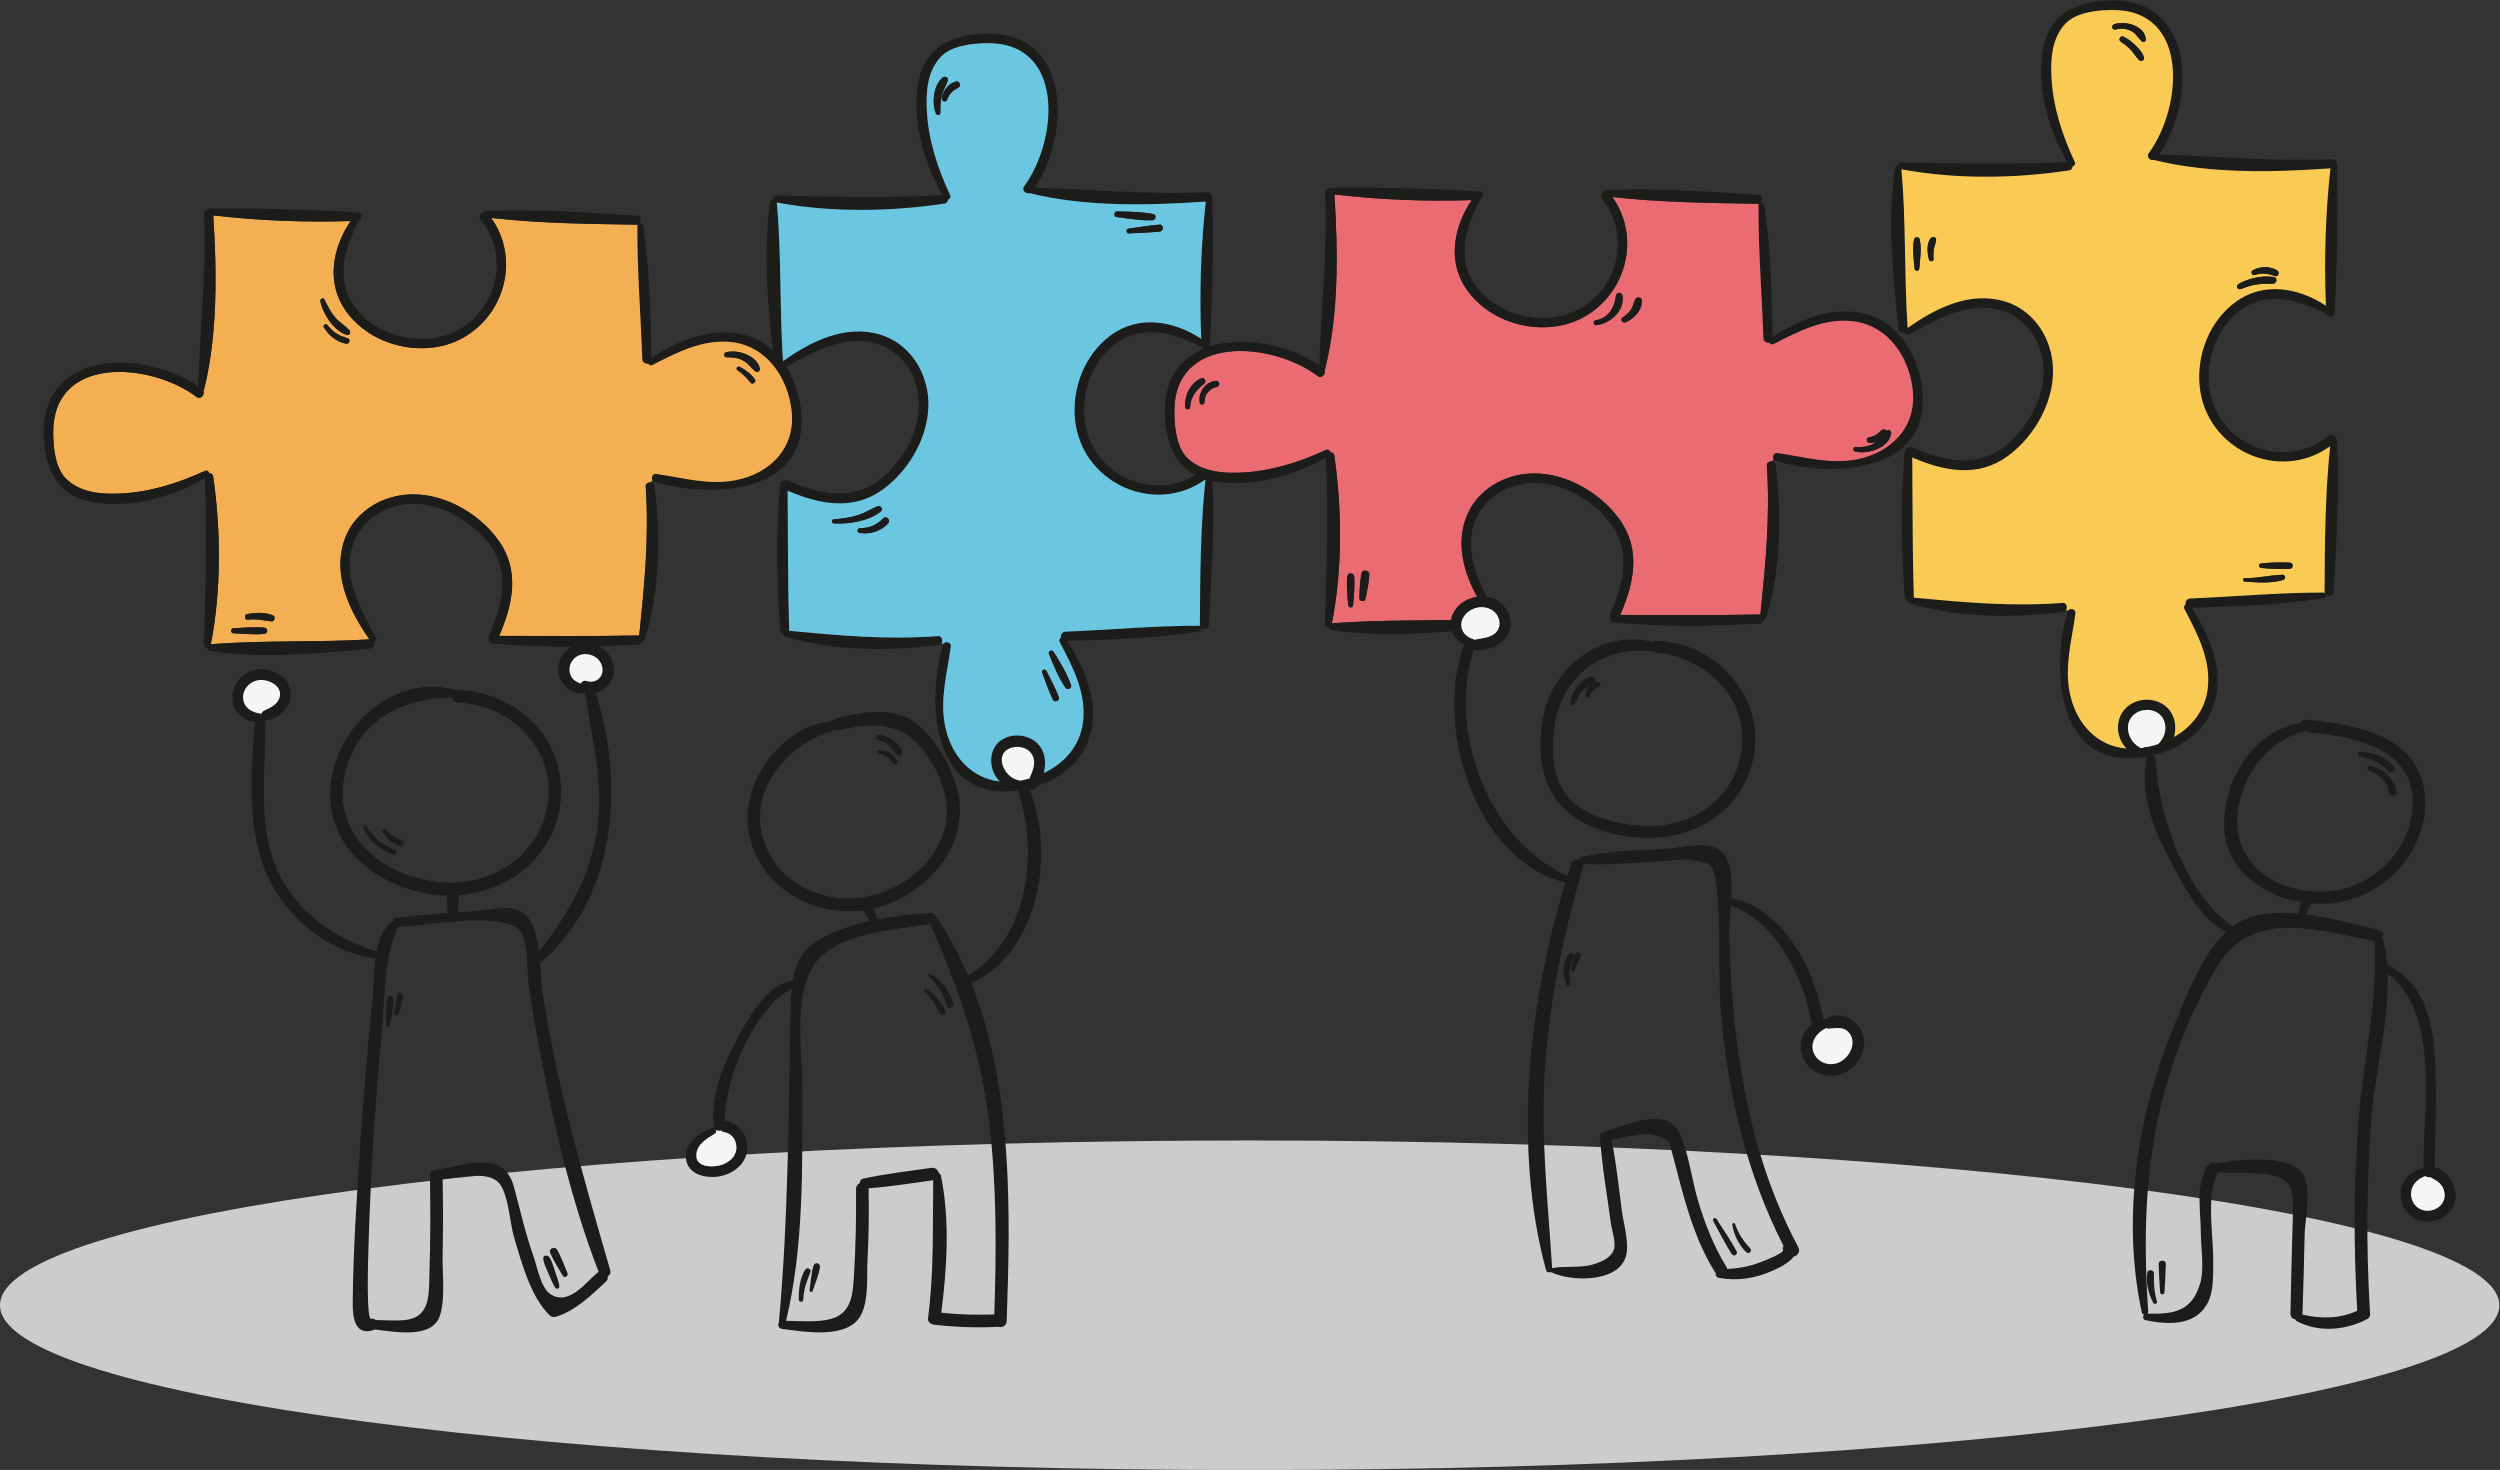<svg version="1.1" viewBox="0 0 606.67 356.71" xml:space="preserve" xmlns="http://www.w3.org/2000/svg"><rect x="0" y="0" width="606.67" height="356.71" fill="#333333" stroke="none"/><defs><clipPath id="clipPath22"><path d="m0 500h500v-500h-500z"/></clipPath><clipPath id="clipPath48"><path d="m0 500h500v-500h-500z"/></clipPath></defs><g transform="matrix(1.333 0 0 -1.333 -26 435.38)"><g fill="#ccc"><g clip-path="url(#clipPath22)" fill="#ccc"><g transform="translate(474.5,89)" fill="#ccc"><path d="m0 0c0-16.568-101.86-30-227.5-30s-227.5 13.432-227.5 30 101.86 30 227.5 30 227.5-13.432 227.5-30" fill="#ccc"/></g></g></g><g clip-path="url(#clipPath48)"><g transform="translate(412.4 191.16)"><path d="m0 0c1.018 1.044 1.584 2.409 1.172 3.917-0.477 1.739-2.216 2.564-3.917 2.242-1.714-0.309-2.886-1.675-2.771-3.44 0.039-0.786 0.349-1.585 0.826-2.216 0.179-0.232 0.94-1.031 1.533-1.237h0.012c0.194 0.025 0.374 0.064 0.568 0.089 0.141 0.168 0.348 0.168 0.528 0.091 0.695 0.142 1.378 0.323 2.049 0.554m36.465-68.601c0.824 10.837 3.568 21.829 2.898 32.704-9.65 1.97-21.943 5.862-28.179-3.944-3.891-6.107-6.803-13.04-8.994-19.907-4.561-14.277-5.025-28.734-4.007-43.552 0.012-0.168-0.038-0.284-0.129-0.387 4.742-0.116 8.195 0.348 9.651 5.76 0.695 2.615 0.052 6.275 0.052 9.007 0 3.647-0.915 8.105 0.889 11.403-0.104 0.335 0.012 0.747 0.438 0.837 0.038 0.014 0.09 0.027 0.128 0.039 0.052 0.052 0.078 0.103 0.116 0.155 0.361 0.451 0.876 0.399 1.263 0.129 4.574 0.85 13.465 1.701 15.798-2.037 1.623-2.615 0.347-7.884 0.27-10.771-0.116-4.845-0.22-9.689-0.387-14.534 0-0.065-0.026-0.104-0.039-0.168 3.441-0.773 6.752-0.773 9.999 0.696-0.669 11.519-0.657 23.051 0.233 34.57m9.831 57.121c0.58 11.016-10.927 12.859-19.366 13.683-0.181 0.014-0.335 0.065-0.464 0.142-6.392-1.907-10.631-7.151-11.867-13.903-1.83-10.011 7.099-15.977 16.273-15.255 7.977 0.618 14.985 7.189 15.424 15.333m3.299-73.433c1.494 0.245 2.706 1.469 2.551 3.054-0.181 1.688-1.328 2.345-2.642 3.028-0.309-0.065-0.644 0-0.876 0.193-1.521-0.515-2.744-1.791-2.59-3.53 0.154-1.855 1.752-3.055 3.557-2.745m0.721 7.821c2.306-0.283 3.93-3.17 3.814-5.321-0.129-2.552-2.345-4.356-4.806-4.523-2.783-0.18-5.102 1.985-5.219 4.768-0.116 2.538 1.779 4.6 4.175 4.922-0.039 10.888 3.106 28.128-6.494 35.46 0.296-8.453-2.267-17.627-2.912-25.565-0.992-12.112-1.031-24.237-0.31-36.361 0.04-0.606-0.322-0.941-0.759-1.057-0.039-0.026-0.065-0.064-0.117-0.09-3.891-1.881-8.452-2.255-12.382-0.245-0.18 0.09-0.284 0.219-0.335 0.374-0.477 0.064-0.902 0.399-0.902 1.031 0.103 6.223 0.296 12.46 0.464 18.683 0.142 5.18-0.928 6.391-6.327 6.855-2.448 0.219-4.909 0.168-7.37 0.168-2.203-4.033-0.734-11.804-0.824-16.314-0.039-2.511 0.154-5.346-1.121-7.628-2.269-4.058-7.229-3.761-11.198-2.95-0.503 0.09-0.541 0.696-0.27 1.018-0.194 0.039-0.361 0.168-0.413 0.399-3.749 17.46-0.76 36.465 6.121 52.778 2.049 4.858 4.806 12.37 9.29 16.532-4.768 2.113-7.719 8.362-10.038 12.589-3.183 5.81-5.759 12.356-4.535 19.044 0.012 0.103 0.051 0.168 0.089 0.245-0.489-0.091-0.978-0.168-1.481-0.22-15.037-1.521-15.99 16.274-12.949 26.608 0.025 0.078 0.064 0.155 0.102 0.219 0.387 0.516 1.418 0.233 1.328-0.502-0.644-4.832-2.049-9.599-1.043-14.509 1.133-5.541 4.909-9.703 10.333-10.128-0.477 0.49-0.85 1.057-1.121 1.688-1.083 2.539-0.142 5.464 2.397 6.662 2.486 1.173 5.695 0.412 7.009-2.088 0.657-1.25 0.748-2.796 0.348-4.175 3.183 1.818 5.605 4.755 6.133 8.66 0.709 5.283-1.855 10.153-4.226 14.663-0.193 0.361-0.038 0.644 0.219 0.786-0.103 0.476 0.18 1.095 0.825 1.121 8.066 0.335 16.183 1.082 24.25 1.082 0.116 0 0.206-0.038 0.27-0.09l0.193-0.297c0.065-0.27-0.051-0.592-0.374-0.643-7.898-1.276-16.08-1.495-24.056-1.727 3.544-5.476 6.34-12.254 3.634-18.71-1.585-3.788-5.128-6.365-9.02-7.679-0.025-0.013-0.038-0.039-0.064-0.051-0.129-0.065-0.245-0.077-0.373-0.077-0.414-0.129-0.813-0.258-1.225-0.362 0.258-0.141 0.451-0.373 0.464-0.695 0.503-9.897 5.219-24.354 14.032-30.474 0.722 0.554 1.494 1.005 2.307 1.353 2.731 1.16 6.132 1.314 9.676 0.979 0.065 0.722 0.245 1.444 0.529 2.101-7.126 1.185-13.814 5.914-14.033 13.658-0.232 8.633 5.334 17.563 13.916 18.992 0.142 0.362 0.464 0.632 0.993 0.58 10.011-0.85 22.226-3.427 21.646-15.925-0.412-9.007-7.936-16.455-16.737-17.473-1.302-0.154-2.642-0.154-3.994-0.051-0.233-0.451-0.464-0.89-0.658-1.353-0.09-0.232-0.155-0.452-0.219-0.683 4.767-0.606 9.626-1.972 13.259-2.874 0.734-0.18 0.877-0.863 0.644-1.391 0.439-1.598 0.683-3.234 0.825-4.91 0.065-0.013 0.142-0.025 0.206-0.064 5.257-2.68 7.409-7.641 8.118-13.297 0.966-7.654 0.425-15.784 0.296-23.516" fill="#1c1c1b"/></g><g transform="translate(464.55 109.3)"><path d="m0 0c0.155-1.585-1.057-2.809-2.551-3.054-1.804-0.309-3.402 0.89-3.556 2.745-0.155 1.74 1.069 3.015 2.589 3.531 0.233-0.194 0.568-0.258 0.876-0.194 1.315-0.682 2.461-1.34 2.642-3.028" fill="#f5f5f5"/></g><g transform="translate(455.78 182.55)"><path d="m0 0c0.181-0.812-1.083-1.159-1.263-0.335-0.412 1.92-1.791 3.492-3.698 4.046-0.593 0.181-0.348 1.057 0.258 0.928 2.345-0.477 4.2-2.293 4.703-4.639" fill="#1c1c1b"/></g><g transform="translate(455.25 187.15)"><path d="m0 0c0.593-0.619-0.335-1.56-0.928-0.941-1.379 1.418-3.118 2.383-5.102 2.628-0.568 0.065-0.606 0.928 0 0.916 2.319-0.052 4.432-0.928 6.03-2.603" fill="#1c1c1b"/></g><g transform="translate(444.95 246.41)"><path d="m0 0c0.45-9.071-0.116-18.465-0.632-27.536-0.052-0.799-0.953-0.928-1.391-0.516l-0.194 0.297c-0.025 0.09-0.052 0.193-0.052 0.31 0.052 8.71 0.091 17.716 1.019 26.414-9.329-6.713-22.665-0.593-23.761 10.978-0.541 5.734 1.791 11.764 6.469 15.23 5.128 3.814 11.506 2.68 16.519-0.618-0.348 8.233-0.078 16.815 0.824 24.997-10.36-0.722-21.698-1.005-31.839 1.456-0.077 0.026-0.129 0.051-0.181 0.09-0.695-0.27-1.597 0.49-1.043 1.237 6.159 8.363 7.551 26.325-6.907 26.041-2.602-0.039-6.391-0.438-8.31-2.526-2.397-2.577-2.655-6.197-2.513-9.521 0.245-5.464 1.946-10.683 4.252-15.604 0.18-0.4-0.065-0.735-0.387-0.812-0.025-0.335-0.206-0.67-0.592-0.722-9.805-1.507-20.797-1.662-30.577 0.193 0.863-9.548 0.477-19.302 1.134-28.888 5.064 3.608 11.339 6.739 17.691 4.832 4.961-1.495 8.157-6.069 8.698-11.133 0.683-6.417-3.002-13.22-8.105-16.982-5.463-4.033-11.648-2.797-17.446-0.297 0.077-8.504 0.025-16.982 0.283-25.486 0-0.014-0.013-0.027-0.013-0.027 9.239-0.876 17.808-1.662 27.123-0.953 0.709 0.052 0.941-0.85 0.593-1.327-0.102-0.154-0.258-0.258-0.464-0.283-9.045-1.186-19.044-1.148-27.844 1.507-0.194 0.064-0.296 0.206-0.335 0.374-0.348 0.077-0.683 0.347-0.709 0.798-0.619 8.775-0.786 17.821-0.013 26.595 0.013 0.104 0.039 0.194 0.077 0.271 0.143 0.27 0.438 0.374 0.722 0.335 0.18 0.103 0.412 0.142 0.683 0.026 5.85-2.59 12.061-3.892 17.318 0.683 3.736 3.247 6.584 8.401 6.481 13.439-0.103 5.592-3.853 10.553-9.548 11.236-5.425 0.657-10.334-2.358-14.934-4.781-0.323-0.167-0.658 0.052-0.773 0.322-0.27-0.09-0.606-0.051-0.838 0.103-0.154 0.103-0.257 0.258-0.283 0.477-1.044 9.432-2.075 19.869-0.683 29.275 0.039 0.258 0.257 0.438 0.49 0.516 0.038 0.309 0.283 0.644 0.643 0.631 10.18-0.232 20.05-0.463 30.243 0.064-3.596 6.185-5.941 14.496-4.202 21.583 1.444 5.824 6.714 7.744 12.242 7.822 15.32 0.206 15.333-18.272 8.697-28.077 10.527-0.232 20.848-1.302 31.427-0.786 0.413 0.026 0.644-0.206 0.721-0.49 0.129-0.103 0.22-0.245 0.22-0.451 0.192-8.955 0.025-18.129-0.438-27.071-0.052-0.89-1.173-0.89-1.469-0.22-5.579 2.912-11.945 4.536-17.009-0.425-3.53-3.453-5.051-8.736-4.239-13.568 1.662-9.973 13.684-14.625 21.544-8.195 0.528 0.451 1.185 0.103 1.379-0.387 0.128-0.102 0.218-0.244 0.232-0.45" fill="#1c1c1b"/></g><g transform="translate(368.9 277.75)"><path d="m0 0c0.155 1.662 0.451 3.672 0.077 5.296-0.115 0.502-0.901 0.515-1.017 0-0.374-1.624-0.065-3.634 0.077-5.296 0.051-0.554 0.825-0.554 0.863 0m3.067 5.18c0.078 0.618-0.748 0.67-1.031 0.283-0.747-1.005-0.58-2.718-0.27-3.853 0.116-0.45 0.901-0.386 0.85 0.117-0.064 0.618-0.064 1.236 0.051 1.842 0.104 0.554 0.336 1.056 0.4 1.611m36.994 32.715c0.385-0.322 0.927-0.013 0.824 0.49-0.155 0.824-0.889 1.585-1.469 2.164-0.645 0.645-1.366 1.212-2.178 1.624-0.618 0.322-1.108-0.528-0.541-0.915 0.683-0.451 1.327-0.941 1.881-1.533 0.528-0.567 0.902-1.328 1.483-1.83m0.424 3.453c0.271-0.257 0.786-0.077 0.76 0.322-0.128 2.513-3.839 3.518-5.785 2.771-0.58-0.219-0.36-1.121 0.258-0.954 0.967 0.271 1.984 0.194 2.886-0.27 0.864-0.464 1.211-1.212 1.881-1.869m23.941-44.119c0.657 0.014 0.863 1.07 0.155 1.199-2.127 0.361-4.626-0.206-6.494-1.276-0.478-0.27-0.168-1.108 0.386-0.915 0.927 0.323 1.817 0.658 2.783 0.825 1.057 0.181 2.1 0.129 3.17 0.167m0.283 1.379c0.619-0.257 0.979 0.722 0.438 1.044-1.314 0.799-3.118 0.747-4.445 0.013-0.451-0.258-0.154-1.018 0.361-0.863 1.314 0.425 2.371 0.309 3.646-0.194m1.56-55.303c0.489 0.154 0.424 0.953-0.129 0.941-2.307-0.09-4.536-0.644-6.869-0.619-0.412 0.013-0.412-0.605 0-0.631 2.205-0.167 4.859-0.373 6.998 0.309m1.159 2.01c0.735 0.039 0.735 1.108 0 1.135-1.675 0.077-3.479 0.025-5.154-0.143-0.541-0.051-0.541-0.785 0-0.837 1.675-0.18 3.479-0.232 5.154-0.155m7.422 72.904c-0.902-8.181-1.172-16.763-0.825-24.997-5.012 3.299-11.39 4.433-16.518 0.619-4.678-3.466-7.01-9.497-6.469-15.231 1.096-11.57 14.432-17.691 23.761-10.978-0.928-8.697-0.967-17.704-1.019-26.414 0-0.116 0.027-0.219 0.052-0.309-0.064 0.051-0.154 0.09-0.27 0.09-8.067 0-16.184-0.748-24.25-1.082-0.645-0.026-0.928-0.645-0.825-1.122-0.258-0.141-0.412-0.424-0.219-0.786 2.371-4.509 4.935-9.38 4.226-14.663-0.528-3.904-2.95-6.842-6.133-8.659 0.4 1.379 0.309 2.925-0.348 4.175-1.314 2.5-4.523 3.261-7.009 2.088-2.539-1.199-3.48-4.123-2.397-6.662 0.271-0.631 0.644-1.199 1.121-1.688-5.424 0.425-9.2 4.587-10.333 10.128-1.006 4.909 0.399 9.677 1.042 14.509 0.091 0.734-0.94 1.017-1.327 0.502l-0.399 0.052c0.348 0.476 0.116 1.378-0.593 1.327-9.315-0.709-17.885 0.077-27.123 0.953 0 0 0.013 0.012 0.013 0.026-0.258 8.504-0.206 16.983-0.283 25.486 5.797-2.5 11.983-3.736 17.446 0.297 5.102 3.762 8.788 10.566 8.104 16.983-0.541 5.063-3.736 9.638-8.697 11.133-6.352 1.906-12.627-1.225-17.691-4.832-0.658 9.586-0.271 19.34-1.134 28.888 9.78-1.856 20.771-1.701 30.577-0.193 0.386 0.051 0.566 0.386 0.592 0.721 0.322 0.078 0.567 0.413 0.387 0.812-2.306 4.922-4.007 10.141-4.252 15.604-0.142 3.324 0.116 6.945 2.512 9.522 1.92 2.087 5.708 2.487 8.311 2.525 14.458 0.284 13.066-17.678 6.907-26.041-0.555-0.747 0.348-1.507 1.043-1.236 0.052-0.039 0.104-0.065 0.181-0.091 10.14-2.461 21.479-2.177 31.839-1.456" fill="#f9ca54"/></g><g transform="translate(436.33 224.2)"><path d="m0 0c0.735-0.026 0.735-1.096 0-1.135-1.675-0.077-3.479-0.025-5.153 0.156-0.541 0.051-0.541 0.786 0 0.836 1.674 0.168 3.478 0.22 5.153 0.143" fill="#1c1c1b"/></g><g transform="translate(435.04 221.99)"><path d="m0 0c0.554 0.013 0.618-0.786 0.129-0.94-2.139-0.683-4.793-0.477-6.997-0.31-0.412 0.026-0.412 0.645 0 0.632 2.333-0.026 4.561 0.528 6.868 0.618" fill="#1c1c1b"/></g><g transform="translate(434.05 277.4)"><path d="m0 0c0.541-0.322 0.181-1.301-0.438-1.043-1.276 0.502-2.333 0.618-3.647 0.193-0.515-0.155-0.811 0.605-0.36 0.863 1.327 0.735 3.131 0.786 4.445-0.013" fill="#1c1c1b"/></g><g transform="translate(433.48 276.17)"><path d="m0 0c0.708-0.129 0.502-1.185-0.155-1.198-1.07-0.039-2.114 0.013-3.17-0.168-0.966-0.167-1.856-0.502-2.783-0.824-0.554-0.194-0.864 0.644-0.386 0.915 1.868 1.069 4.367 1.636 6.494 1.275" fill="#1c1c1b"/></g><g transform="translate(412.49 96.504)"><path d="m0 0c-0.013 0.825 1.314 0.825 1.301 0-0.038-1.727-0.142-3.44-0.257-5.154-0.039-0.502-0.748-0.502-0.786 0-0.116 1.714-0.233 3.427-0.258 5.154" fill="#1c1c1b"/></g><g transform="translate(413.58 195.08)"><path d="m0 0c0.412-1.508-0.154-2.873-1.172-3.917-0.671-0.231-1.353-0.412-2.049-0.554-0.18 0.077-0.386 0.077-0.528-0.091-0.193-0.025-0.374-0.064-0.567-0.089h-0.013c-0.593 0.206-1.354 1.005-1.533 1.237-0.477 0.631-0.786 1.43-0.825 2.216-0.116 1.765 1.056 3.131 2.77 3.44 1.701 0.322 3.44-0.503 3.917-2.242" fill="#f5f5f5"/></g><g transform="translate(412.17 89.714)"><path d="m0 0c0.129-0.412-0.477-0.657-0.67-0.284-0.89 1.649-1.379 3.646-1.096 5.515 0.117 0.708 1.238 0.515 1.225-0.168-0.039-1.778 0.013-3.349 0.541-5.063" fill="#1c1c1b"/></g><g transform="translate(410.15 319.42)"><path d="m0 0c0.026-0.399-0.489-0.58-0.76-0.322-0.67 0.657-1.017 1.405-1.881 1.868-0.902 0.464-1.92 0.541-2.886 0.271-0.619-0.168-0.838 0.734-0.258 0.954 1.946 0.747 5.657-0.258 5.785-2.771" fill="#1c1c1b"/></g><g transform="translate(409.79 316.13)"><path d="m0 0c0.104-0.502-0.438-0.812-0.824-0.49-0.58 0.503-0.954 1.263-1.483 1.83-0.553 0.593-1.198 1.082-1.88 1.534-0.568 0.386-0.078 1.236 0.541 0.914 0.811-0.412 1.533-0.979 2.177-1.623 0.58-0.58 1.315-1.34 1.469-2.165" fill="#1c1c1b"/></g><g transform="translate(370.94 283.21)"><path d="m0 0c0.283 0.386 1.108 0.335 1.031-0.284-0.064-0.554-0.297-1.056-0.4-1.611-0.115-0.605-0.115-1.223-0.051-1.842 0.051-0.502-0.734-0.567-0.851-0.116-0.309 1.134-0.476 2.848 0.271 3.853" fill="#1c1c1b"/></g><g transform="translate(368.98 283.04)"><path d="m0 0c0.374-1.624 0.078-3.634-0.077-5.296-0.038-0.554-0.812-0.554-0.863 0-0.142 1.662-0.452 3.672-0.078 5.296 0.117 0.515 0.903 0.502 1.018 0" fill="#1c1c1b"/></g><g transform="translate(240.23 239.67)"><path d="m0 0c0.399-8.852-0.154-18-0.657-26.84-0.051-0.785-0.953-0.928-1.392-0.502l-0.193 0.283c-0.026 0.091-0.051 0.194-0.051 0.31 0.051 8.723 0.09 17.729 1.018 26.414l0.296 0.67c0.309-0.142 0.644-0.244 0.979-0.335" fill="#1c1c1b"/></g><g transform="translate(240.21 290.7)"><path d="m0 0c0.193-8.955 0.026-18.142-0.438-27.084 0-0.116-0.026-0.22-0.064-0.297l-0.013-0.013c-0.258-0.116-0.516-0.231-0.773-0.374-0.258 0.039-0.503 0.207-0.619 0.464-5.579 2.912-11.944 4.536-17.008-0.425-3.531-3.453-5.051-8.736-4.239-13.568 1.61-9.677 12.988-14.341 20.835-8.723 0.425-0.257 0.876-0.49 1.366-0.67l-0.297-0.67c-9.315-6.701-22.665-0.593-23.76 10.991-0.541 5.721 1.791 11.751 6.468 15.217 5.129 3.814 11.507 2.68 16.519-0.618-0.348 8.233-0.077 16.815 0.825 24.997-10.347-0.722-21.698-0.992-31.839 1.469-0.065 0.013-0.129 0.038-0.168 0.077-0.709-0.271-1.61 0.49-1.056 1.237 6.159 8.363 7.551 26.324-6.907 26.054-2.603-0.052-6.391-0.451-8.311-2.539-2.396-2.576-2.654-6.184-2.512-9.509 0.244-5.476 1.945-10.682 4.252-15.617 0.18-0.399-0.065-0.721-0.387-0.811-0.025-0.335-0.206-0.657-0.58-0.722-9.818-1.494-20.809-1.662-30.589 0.194 0.876-9.548 0.477-19.303 1.134-28.889 5.077 3.608 11.352 6.739 17.691 4.832 4.961-1.495 8.157-6.069 8.698-11.133 0.683-6.417-3.002-13.22-8.105-16.982-5.463-4.034-11.635-2.796-17.447-0.297 0.078-8.504 0.026-16.983 0.284-25.487v-0.025c9.226-0.864 17.807-1.663 27.123-0.954 0.696 0.052 0.928-0.851 0.593-1.327-0.103-0.154-0.271-0.258-0.477-0.283-9.045-1.186-19.044-1.147-27.832 1.507-0.206 0.065-0.309 0.207-0.347 0.374-0.349 0.077-0.684 0.347-0.709 0.798-0.619 8.776-0.786 17.833 0 26.595 0.013 0.104 0.038 0.193 0.077 0.272 0.129 0.283 0.425 0.385 0.709 0.335 0.18 0.115 0.412 0.141 0.683 0.025 5.849-2.577 12.073-3.892 17.317 0.683 3.737 3.247 6.585 8.414 6.482 13.439-0.103 5.592-3.853 10.553-9.536 11.236-5.437 0.657-10.346-2.358-14.934-4.78-0.335-0.168-0.656 0.051-0.785 0.334-0.284-0.09-0.619-0.064-0.838 0.104-0.154 0.103-0.257 0.257-0.283 0.463-1.031 9.433-2.075 19.87-0.683 29.275 0.038 0.271 0.257 0.451 0.489 0.516 0.039 0.322 0.284 0.644 0.644 0.631 10.193-0.232 20.05-0.464 30.242 0.065-3.595 6.185-5.94 14.495-4.187 21.582 1.43 5.837 6.7 7.744 12.227 7.822 15.321 0.206 15.334-18.259 8.711-28.064 10.527-0.245 20.835-1.314 31.414-0.799 0.412 0.026 0.644-0.206 0.734-0.49 0.116-0.103 0.206-0.245 0.206-0.438" fill="#1c1c1b"/></g><g transform="translate(150.62 114.49)"><path d="m0 0c1.534 0.425 3.015 1.598 2.951 3.324-0.052 1.366-0.889 2.5-2.255 2.706-0.258 0.038-0.425 0.155-0.541 0.31-0.322-0.104-0.67-0.091-0.928 0.09 0.09-0.245 0.039-0.541-0.232-0.697-1.417-0.863-3.26-1.932-3.35-3.8-0.103-2.268 2.745-2.371 4.355-1.933m25.667 48.731c8.427 1.057 16.867 8.621 15.437 17.769-0.528 3.453-2.5 7.177-4.819 9.845-3.853 4.432-9.304 4.148-14.548 2.847-0.244-0.051-0.464-0.013-0.657 0.051-8.259-2.074-15.707-10.32-13.426-19.211 2.087-8.105 10.076-12.305 18.013-11.301m24.225-75.893c0.386 11.48 0.45 23.013-0.864 34.455-1.52 13.091-5.463 24.662-10.785 36.619-6.623-1.057-17.343-1.61-21.209-7.486-3.814-5.785-2.049-16.003-2.074-22.807-0.026-13.929 0.296-28.308-2.977-41.954 2.616 0 5.683-0.321 8.144 0.349 3.878 1.056 4.02 4.651 4.226 8.052 0.322 5.219 0.413 10.424 0.374 15.643 0 0.528 0.296 0.851 0.657 1.005 0.013 0.387 0.206 0.761 0.657 0.85 4.084 0.876 8.259 1.367 12.396 1.959 0.734 0.103 1.25-0.425 1.391-0.992 0.168-0.064 0.322-0.206 0.361-0.451 1.636-8.156 1.095-16.725 0.051-24.933 3.209-0.334 6.405-0.425 9.652-0.309m6.403 97.554c0.644 1.468 1.353 3.079 0.361 4.547-0.747 1.096-2.319 1.444-3.531 1.096-3.504-0.979-1.494-5.527 1.263-5.966 0.078-0.012 0.129-0.039 0.194-0.064 0.58 0.103 1.147 0.232 1.713 0.387m31.272 27.445c0.065-0.271-0.051-0.593-0.373-0.645-7.899-1.288-16.068-1.507-24.057-1.726 3.544-5.489 6.34-12.267 3.647-18.709-1.598-3.801-5.154-6.392-9.058-7.705-0.129-0.156-0.245-0.323-0.387-0.464-0.309-0.322-0.773-0.284-1.108-0.078 4.922-11.404 1.714-30.035-10.553-35.331 7.628-19.005 7.164-41.98 6.468-61.552-0.025-0.94-0.979-1.275-1.649-1.018-0.052-0.013-0.09-0.039-0.155-0.039-3.826-0.18-7.576-0.039-11.377 0.4-0.554 0.064-1.237 0.489-1.147 1.146 1.121 8.427 0.838 16.699 0.953 25.153-3.917-0.541-7.847-1.161-11.776-1.483 0-0.025 0.012-0.051 0.012-0.077 0.091-4.291 0.026-8.594-0.193-12.885-0.168-3.002 0.245-7.113-1.108-9.922-2.268-4.741-10.566-3.182-14.457-2.693-0.631 0.078-0.838 0.748-0.58 1.147 1.766 19.019 1.727 37.805 2.139 56.875 0.026 1.301 0.065 2.628 0.206 3.917-7.074-3.736-12.254-16.647-12.189-24.198 0.116 0.026 0.258 0.038 0.399 0.013 2.448-0.36 3.892-2.86 3.672-5.205-0.231-2.616-2.602-4.356-5.038-4.781-2.435-0.425-5.798 0.284-6.081 3.221-0.297 2.977 2.319 4.703 4.78 5.579 0.168 0.065 0.309 0.039 0.425-0.025-0.039 0.064-0.077 0.129-0.09 0.219-0.85 5.656 1.714 11.442 4.368 16.351 2.139 3.943 5.167 9.38 9.96 10.385 0.477 2.745 1.572 5.245 4.175 6.945 2.771 1.804 6.236 3.016 9.832 3.827-0.246 0.375-0.452 0.76-0.67 1.16-0.142 0.271-0.284 0.528-0.413 0.786h-0.013c-9.715-1.315-19.495 4.587-21.028 14.663-1.34 8.813 6.288 19.122 15.359 19.753 0.129 0.232 0.348 0.426 0.683 0.515 4.613 1.199 10.45 2.191 14.534-0.901 1.894-1.443 3.673-3.685 5.064-6.159 1.392-2.475 2.397-5.167 2.732-7.486 1.391-9.639-6.675-18.001-15.591-20.063 0.296-0.631 0.528-1.327 0.708-1.933 0.013-0.012 0.013-0.039 0.013-0.064 3.337 0.657 6.713 1.018 9.69 1.173 0.464 0.025 0.773-0.271 0.902-0.645 0.064-0.051 0.129-0.103 0.193-0.18 2.255-3.312 4.149-6.842 5.721-10.514 10.862 6.442 13.04 22.252 9.084 33.501-0.013 0.052 0 0.09-0.013 0.129-0.232-0.026-0.451-0.065-0.67-0.077-6.352-0.645-10.192 2.164-12.28 6.39-2.86 5.786-2.435 14.239-0.682 20.204 0.026 0.078 0.064 0.155 0.103 0.219 0.387 0.516 1.417 0.233 1.327-0.489-0.644-4.845-2.049-9.612-1.044-14.522 1.108-5.412 4.742-9.509 9.973-10.088-2.267 2.164-2.306 6.712 1.224 8.04 2.049 0.773 4.652 0.206 6.031-1.56 1.044-1.365 1.185-3.26 0.721-4.96 3.685 1.752 6.572 4.87 7.152 9.187 0.708 5.283-1.856 10.153-4.227 14.676-0.193 0.348-0.039 0.644 0.219 0.773-0.103 0.476 0.194 1.096 0.825 1.121 8.066 0.335 16.184 1.083 24.25 1.083 0.116 0 0.206-0.039 0.271-0.091z" fill="#1c1c1b"/></g><g transform="translate(179.88 233.53)"><path d="m0 0c0.425 0.348-0.039 1.134-0.541 0.94-1.25-0.49-2.358-1.211-3.646-1.624-1.418-0.45-2.874-0.67-4.355-0.759-0.49-0.027-0.503-0.735 0-0.761 2.782-0.129 6.313 0.399 8.542 2.204m1.314-2.178c0.529 0.606-0.309 1.469-0.901 0.889-1.238-1.211-2.487-1.791-4.24-1.765-0.477 0-0.605-0.773-0.116-0.863 1.843-0.349 4.007 0.296 5.257 1.739m10.85 80.596c0.18 0.581-0.541 0.89-0.954 0.542-1.662-1.405-1.984-4.613-1.211-6.52 0.168-0.412 0.812-0.399 0.812 0.103 0.013 1.069-0.013 2.1 0.257 3.157 0.258 0.953 0.799 1.778 1.096 2.718m1.933-1.275c0.605 0.335 0.193 1.275-0.464 1.108-1.327-0.361-2.333-1.662-2.551-2.989-0.104-0.644 0.785-0.915 0.992-0.271 0.347 1.057 1.082 1.65 2.023 2.152m17.214-111.43c0.296-0.593 1.327-0.167 1.083 0.464-0.632 1.636-1.495 3.234-2.281 4.806-0.206 0.425-0.941 0.129-0.774-0.322 0.619-1.637 1.199-3.363 1.972-4.948m2.255 2.217c0.348-0.503 1.275-0.206 1.043 0.425-0.747 2.1-1.997 4.213-3.195 6.082-0.27 0.424-1.043 0.154-0.837-0.361 0.798-2.049 1.752-4.317 2.989-6.146m15.862 85.067c0.605 0.026 0.811 0.98 0.154 1.121-2.1 0.425-4.445 0.425-6.584 0.49-0.567 0.013-0.722-0.94-0.142-1.018 2.113-0.283 4.445-0.683 6.572-0.593m1.288-2.061c0.799 0.077 0.812 1.327 0 1.262-1.894-0.167-3.801-0.45-5.695-0.734-0.49-0.065-0.374-0.876 0.116-0.863 1.855 0.09 3.737 0.154 5.579 0.335m8.414 5.463c-0.902-8.182-1.172-16.764-0.825-24.997-5.012 3.298-11.39 4.432-16.518 0.618-4.678-3.466-7.01-9.496-6.469-15.217 1.096-11.584 14.445-17.692 23.761-10.991-0.928-8.685-0.967-17.692-1.018-26.415 0-0.116 0.025-0.218 0.051-0.309-0.064 0.052-0.154 0.091-0.271 0.091-8.066 0-16.183-0.748-24.249-1.083-0.632-0.026-0.928-0.645-0.825-1.121-0.258-0.129-0.413-0.425-0.219-0.773 2.371-4.523 4.935-9.393 4.226-14.677-0.58-4.316-3.466-7.434-7.151-9.186 0.464 1.7 0.322 3.595-0.722 4.96-1.378 1.765-3.981 2.333-6.03 1.559-3.53-1.327-3.492-5.876-1.224-8.04-5.231 0.579-8.865 4.677-9.973 10.089-1.005 4.909 0.4 9.677 1.044 14.522 0.09 0.721-0.941 1.005-1.327 0.489l-0.387 0.052c0.335 0.476 0.103 1.379-0.593 1.327-9.316-0.709-17.897 0.09-27.123 0.954v0.025c-0.258 8.504-0.206 16.983-0.284 25.487 5.812-2.499 11.984-3.737 17.447 0.297 5.103 3.762 8.788 10.565 8.105 16.982-0.541 5.064-3.737 9.638-8.698 11.133-6.339 1.907-12.614-1.224-17.691-4.832-0.657 9.586-0.258 19.341-1.134 28.888 9.78-1.855 20.771-1.688 30.59-0.193 0.373 0.065 0.554 0.387 0.579 0.722 0.322 0.09 0.568 0.412 0.387 0.811-2.307 4.935-4.007 10.141-4.252 15.617-0.142 3.325 0.116 6.933 2.513 9.509 1.92 2.088 5.708 2.487 8.31 2.539 14.458 0.27 13.066-17.692 6.907-26.054-0.554-0.747 0.348-1.508 1.057-1.237 0.038-0.039 0.103-0.064 0.167-0.077 10.141-2.461 21.492-2.191 31.839-1.469" fill="#6bc6e1"/></g><g transform="translate(230.59 285.72)"><path d="m0 0c0.812 0.064 0.799-1.186 0-1.263-1.842-0.18-3.724-0.244-5.579-0.335-0.49-0.012-0.606 0.799-0.116 0.864 1.894 0.283 3.801 0.567 5.695 0.734" fill="#1c1c1b"/></g><g transform="translate(229.46 287.64)"><path d="m0 0c0.657-0.142 0.451-1.095-0.154-1.121-2.127-0.09-4.459 0.309-6.572 0.593-0.58 0.077-0.425 1.03 0.142 1.018 2.139-0.065 4.484-0.065 6.584-0.49" fill="#1c1c1b"/></g><g transform="translate(214.49 201.88)"><path d="m0 0c0.232-0.631-0.696-0.928-1.043-0.425-1.237 1.829-2.191 4.098-2.99 6.147-0.206 0.514 0.567 0.785 0.838 0.36 1.198-1.868 2.448-3.981 3.195-6.082" fill="#1c1c1b"/></g><g transform="translate(212.27 199.7)"><path d="m0 0c0.245-0.631-0.786-1.057-1.083-0.464-0.772 1.585-1.353 3.312-1.971 4.948-0.168 0.452 0.567 0.747 0.773 0.323 0.786-1.573 1.65-3.17 2.281-4.807" fill="#1c1c1b"/></g><g transform="translate(207.27 189.43)"><path d="m0 0c0.992-1.469 0.283-3.079-0.361-4.548-0.567-0.154-1.134-0.283-1.714-0.387-0.064 0.026-0.115 0.052-0.193 0.065-2.757 0.438-4.767 4.986-1.263 5.966 1.212 0.347 2.783 0 3.531-1.096" fill="#f5f5f5"/></g><g transform="translate(193.51 311.78)"><path d="m0 0c0.657 0.167 1.069-0.773 0.464-1.108-0.941-0.502-1.675-1.095-2.023-2.152-0.207-0.644-1.096-0.373-0.992 0.271 0.218 1.327 1.224 2.628 2.551 2.989" fill="#1c1c1b"/></g><g transform="translate(193.03 143.88)"><path d="m0 0c0.193-0.772-0.94-1.082-1.186-0.322-0.347 1.031-0.656 2.01-1.236 2.938s-1.379 1.636-2.062 2.487c-0.103 0.128-0.013 0.412 0.193 0.334 2.062-0.811 3.789-3.336 4.291-5.437" fill="#1c1c1b"/></g><g transform="translate(191.09 312.49)"><path d="m0 0c0.413 0.348 1.134 0.039 0.954-0.542-0.297-0.94-0.838-1.765-1.096-2.718-0.27-1.057-0.244-2.088-0.257-3.157 0-0.502-0.644-0.515-0.812-0.103-0.773 1.907-0.451 5.115 1.211 6.52" fill="#1c1c1b"/></g><g transform="translate(191.57 142.7)"><path d="m0 0c0.296-0.631-0.619-1.172-0.941-0.554-0.76 1.469-1.572 2.771-2.77 3.917-0.258 0.245 0.09 0.709 0.387 0.491 1.327-1.019 2.59-2.32 3.324-3.854" fill="#1c1c1b"/></g><g transform="translate(183.76 189.6)"><path d="m0 0c0.013-0.516-0.58-0.645-0.915-0.387-0.554 0.439-0.863 1.173-1.404 1.637-0.593 0.516-1.314 0.837-2.062 1.03-0.528 0.143-0.438 1.032 0.129 0.98 0.992-0.103 1.881-0.438 2.68-1.031 0.683-0.502 1.533-1.327 1.572-2.229" fill="#1c1c1b"/></g><g transform="translate(182.89 188.04)"><path d="m0 0c0.206-0.515-0.58-0.785-0.863-0.36-0.618 0.953-1.353 1.61-2.538 1.687-0.439 0.027-0.426 0.645 0 0.671 1.378 0.103 2.873-0.671 3.401-1.998" fill="#1c1c1b"/></g><g transform="translate(180.29 232.24)"><path d="m0 0c0.593 0.58 1.43-0.283 0.902-0.889-1.25-1.443-3.415-2.088-5.257-1.739-0.49 0.09-0.361 0.863 0.116 0.863 1.752-0.026 3.002 0.554 4.239 1.765" fill="#1c1c1b"/></g><g transform="translate(179.34 234.47)"><path d="m0 0c0.502 0.193 0.966-0.593 0.541-0.94-2.229-1.805-5.76-2.333-8.542-2.205-0.503 0.027-0.49 0.735 0 0.761 1.481 0.09 2.937 0.31 4.355 0.76 1.288 0.413 2.396 1.134 3.646 1.624" fill="#1c1c1b"/></g><g transform="translate(167.61 96.223)"><path d="m0 0c0.245 0.761 1.301 0.438 1.173-0.322-0.232-1.456-0.877-2.873-1.328-4.278-0.128-0.361-0.631-0.206-0.567 0.167 0.22 1.456 0.284 3.029 0.722 4.433" fill="#1c1c1b"/></g><g transform="translate(166.08 95.476)"><path d="m0 0c0.296 0.503 1.198 0.168 0.966-0.412-0.67-1.701-1.25-3.183-1.301-5.038-0.013-0.541-0.799-0.529-0.825 0-0.051 1.816 0.206 3.865 1.16 5.45" fill="#1c1c1b"/></g><g transform="translate(153.57 117.82)"><path d="m0 0c0.064-1.727-1.417-2.899-2.951-3.324-1.61-0.439-4.458-0.335-4.355 1.932 0.091 1.869 1.933 2.938 3.35 3.801 0.271 0.155 0.323 0.451 0.232 0.696 0.258-0.18 0.606-0.193 0.928-0.089 0.116-0.156 0.284-0.272 0.541-0.31 1.366-0.206 2.204-1.34 2.255-2.706" fill="#f5f5f5"/></g><g transform="translate(165.36 251.67)"><path d="m0 0c0.464-5-1.198-8.439-3.994-10.669-5.618-4.497-15.836-4.162-22.717-2.074-0.167 0.038-0.283 0.141-0.361 0.258-0.296 0.45 0 1.249 0.657 1.159 4.82-0.67 9.587-2.126 14.496-1.147 6.417 1.25 11.03 6.043 10.154 12.872-0.735 5.837-4.445 11.352-10.566 12.228-5.283 0.748-10.167-1.778-14.702-4.11-0.348-0.181-0.644-0.026-0.786 0.219-0.477-0.09-1.082 0.206-1.108 0.838-0.271 8.078-0.953 16.196-0.889 24.262 0 0.116 0.039 0.206 0.103 0.271l0.283 0.18c0.271 0.065 0.593-0.051 0.645-0.373 1.211-7.912 1.366-16.081 1.533-24.07 5.515 3.492 12.318 6.237 18.735 3.492 2.242-0.954 4.059-2.603 5.437-4.613 1.766-2.577 2.797-5.721 3.08-8.723" fill="#1c1c1b"/></g><g transform="translate(67.61 211.21)"><path d="m0 0c0.734 0.077 0.734 1.082 0 1.146-1.83 0.194-3.763-0.039-5.592-0.116-0.58-0.025-0.58-0.888 0-0.915 1.829-0.064 3.762-0.296 5.592-0.115m1.327 2.28c0.554-0.064 0.799 0.851 0.283 1.082-1.443 0.632-3.221 0.529-4.754 0.245-0.567-0.103-0.438-1.095 0.142-1.017 1.52 0.192 2.835-0.129 4.329-0.31m13.543 50.561c0.656-0.129 0.927 0.812 0.283 0.992-1.495 0.426-2.693 1.096-3.621 2.372-0.283 0.399-0.928 0.051-0.67-0.4 0.838-1.443 2.345-2.667 4.008-2.964m0.154 1.585c0.502-0.154 0.812 0.477 0.49 0.838-0.799 0.876-1.843 1.456-2.629 2.383-0.838 0.993-1.353 2.075-1.92 3.222-0.219 0.451-0.838 0.129-0.747-0.309 0.438-2.268 2.487-5.438 4.806-6.134m73.51-8.697c0.361-0.425 1.108 0.142 0.786 0.618-0.67 0.967-1.74 1.74-2.771 2.281-0.425 0.219-0.785-0.386-0.373-0.644 0.979-0.619 1.623-1.366 2.358-2.255m0.799 2.113c0.399-0.335 1.005-0.013 0.876 0.515-0.542 2.372-4.072 3.479-6.159 2.913-0.49-0.129-0.4-0.928 0.129-0.916 1.056 0.026 2.049-0.077 2.989-0.579 0.928-0.49 1.404-1.276 2.165-1.933m6.648-6.984c0.876-6.829-3.736-11.622-10.153-12.872-4.91-0.979-9.677 0.477-14.496 1.147-0.657 0.09-0.954-0.709-0.657-1.159l-0.438-0.387c-0.412 0-0.838-0.258-0.799-0.748 0.631-9.316-0.232-17.884-1.172-27.11h-0.026c-8.517-0.18-16.983-0.065-25.487-0.078 2.538 5.786 3.827 11.958-0.168 17.46-3.71 5.128-10.488 8.865-16.918 8.234-5.063-0.491-9.664-3.647-11.197-8.608-1.959-6.326 1.121-12.627 4.69-17.729-9.599-0.58-19.353-0.104-28.889-0.89 1.92 9.767 1.856 20.745 0.426 30.576-0.051 0.374-0.374 0.568-0.709 0.58-0.09 0.323-0.412 0.58-0.812 0.4-4.947-2.268-10.166-3.917-15.642-4.123-3.325-0.116-6.932 0.18-9.496 2.59-2.075 1.932-2.436 5.72-2.461 8.337-0.155 14.457 17.781 12.923 26.092 6.687 0.747-0.554 1.52 0.335 1.25 1.043 0.039 0.052 0.064 0.104 0.09 0.168 2.538 10.128 2.358 21.467 1.714 31.826 8.182-0.966 16.75-1.301 24.997-1.031-3.337-4.973-4.523-11.338-0.761-16.505 3.428-4.704 9.445-7.087 15.179-6.585 11.584 0.992 17.808 14.29 11.172 23.657 8.684-0.992 17.691-1.095 26.401-1.224 0.116 0 0.219 0.013 0.323 0.052-0.065-0.065-0.104-0.155-0.104-0.271-0.064-8.066 0.619-16.184 0.889-24.262 0.026-0.632 0.632-0.928 1.109-0.838 0.141-0.245 0.438-0.4 0.785-0.219 4.536 2.332 9.42 4.857 14.703 4.11 6.12-0.876 9.831-6.391 10.565-12.228" fill="#f3af51"/></g><g transform="translate(157.82 259.57)"><path d="m0 0c0.129-0.528-0.477-0.851-0.876-0.515-0.761 0.657-1.237 1.443-2.165 1.932-0.94 0.503-1.933 0.606-2.989 0.58-0.529-0.013-0.619 0.786-0.129 0.915 2.087 0.567 5.617-0.541 6.159-2.912" fill="#1c1c1b"/></g><g transform="translate(156.93 257.56)"><path d="m0 0c0.322-0.477-0.425-1.043-0.786-0.618-0.735 0.889-1.379 1.636-2.358 2.255-0.412 0.258-0.052 0.863 0.373 0.644 1.031-0.541 2.101-1.314 2.771-2.281" fill="#1c1c1b"/></g><g transform="translate(70.458 199.87)"><path d="m0 0c0.361 1.92-2.023 3.055-3.608 2.951-1.675-0.103-3.144-1.508-3.092-3.247 0.064-1.83 1.726-2.758 3.35-2.899h0.026c0.038 0.219 0.167 0.425 0.399 0.541 1.211 0.542 2.641 1.185 2.925 2.654m48.628-20.294c1.997 10.27-6.326 18.8-16.261 19.122-0.631 0.026-0.979 0.464-1.069 0.941-8.981-0.078-17.099-4.098-19.405-13.659-2.642-10.914 6.185-18.451 16.261-19.842 9.239-1.277 18.619 3.865 20.474 13.438m9.136-84.681c0.09 0.078 0.18 0.117 0.271 0.155-5.09 13.194-8.337 27.381-10.914 41.258-0.657 3.518-1.25 7.048-1.766 10.591-0.347 2.32-0.206 8.092-1.391 9.935-1.482 2.307-6.739 2.435-11.957 2.049-0.245-0.219-0.632-0.258-0.915-0.077-3.853-0.323-7.577-0.864-9.574-0.954-2.628-5.489-2.371-12.705-2.925-18.683-0.541-5.773-1.018-11.559-1.43-17.344-0.181-2.642-2.1-35.498-0.58-35.279 0.348 0.052 0.645-0.052 0.876-0.233 2.204-0.025 4.987-0.308 6.727 0.297 3.298 1.147 2.937 5.282 3.04 8.363 0.193 5.876 0.181 11.725 0.09 17.6-0.012 0.8 0.658 1.148 1.276 1.083 0.039 0.013 0.064 0.038 0.116 0.038 5.695 0.954 12.073 3.596 13.903-3.156 1.134-4.175 2.049-8.389 3.505-12.46 0.657-1.843 1.365-5.824 3.028-6.984 3.298-2.32 6.391 1.869 8.62 3.801m-1.868 107.73c1.636-0.516 3.131 0.773 2.796 2.5-0.31 1.623-1.92 2.602-3.505 2.384-1.585-0.206-2.706-1.676-2.422-3.274 0.206-1.172 1.043-1.739 2.023-2.061 0.18 0.374 0.554 0.631 1.108 0.451m12.305 35.537c1.108-9.058 0.992-19.057-1.74-27.832-0.064-0.193-0.206-0.296-0.373-0.335-0.078-0.348-0.348-0.67-0.799-0.708-2.384-0.143-4.768-0.258-7.177-0.322 1.637-0.89 2.783-2.577 2.693-4.562-0.09-1.894-1.546-3.517-3.311-3.904 5.27-16.493 3.917-37.367-10.116-49.17 0.155-1.997 0.194-3.853 0.374-4.999 2.667-17.446 7.486-34.043 12.383-50.936 0.167-0.553-0.091-0.94-0.464-1.133 0.064-0.323 0-0.658-0.309-0.954-2.603-2.422-5.695-5.437-9.174-6.404-0.4-0.115-0.838 0-1.122 0.297-3.414 3.362-5.064 9.573-6.403 14.045-0.799 2.654-1.005 7.422-2.487 9.638-1.843 2.783-7.28 1.404-10.553 1.121 0.103-4.639 0.103-9.278 0-13.929-0.078-3.17 0.58-8.285-0.606-11.249-1.533-3.865-7.886-2.706-11.725-2.23-0.052-0.025-0.09-0.063-0.155-0.089-3.556-1.199-3.904 2.358-3.878 5.05 0.077 9.098 0.682 18.233 1.275 27.304 0.606 9.51 1.405 19.006 2.371 28.489 0.194 1.972 0.194 4.407 0.49 6.752-8.028 1.16-14.908 6.339-18.812 13.413-4.781 8.672-3.943 20.165-3.119 29.727-2.01 0.025-3.865 1.829-4.084 3.878-0.297 2.706 1.726 5.206 4.393 5.605 0.271 0.038 0.542 0.065 0.812 0.065 2.436 0 5.09-1.547 5.386-4.098 0.297-2.538-2.01-4.896-4.432-5.179h-0.039c-0.051 0-0.09 0.012-0.142 0.012 0.117-8.439-1.417-17.897 1.624-25.951 3.144-8.336 10.36-13.619 18.619-16.157 0.425 2.203 1.224 4.225 2.874 5.54 0.115 0.297 0.36 0.541 0.76 0.593 3.105 0.347 6.236 0.619 9.354 0.85-0.154 1.044-0.206 2.165-0.167 3.196-0.812 0.012-1.624 0.064-2.436 0.167-10.798 1.417-20.397 9.316-18.632 20.913 1.611 10.617 12.074 19.392 22.846 16.299 0.064 0.013 0.103 0.039 0.167 0.027 10.721-0.362 19.702-8.827 18.774-19.934-0.85-10.024-9.148-16.686-18.555-17.408-0.012-0.631-0.064-1.275-0.103-1.894-0.025-0.413-0.038-0.825-0.077-1.224 1.16 0.077 2.332 0.18 3.492 0.258 2.293 0.154 5.528 1.069 7.744 0.012 2.268-1.069 3.131-4.239 3.53-7.447 4.703 6.133 8.595 12.344 10.231 20.165 1.946 9.277-0.464 17.652-1.791 26.763-0.013 0.09 0 0.154 0 0.231-2.319-0.631-4.716 1.47-4.922 3.815-0.168 1.907 0.812 3.607 2.319 4.549-4.793-0.014-9.599 0.154-14.328 0.618-0.476 0.038-0.657 0.437-0.593 0.786-0.103 0.193-0.141 0.425-0.012 0.695 2.628 5.824 3.981 12.035-0.542 17.317-3.234 3.763-8.362 6.65-13.388 6.598-5.604-0.064-10.591-3.775-11.325-9.458-0.696-5.425 2.28-10.359 4.664-14.973 0.167-0.321-0.051-0.656-0.335-0.772 0.142-0.464-0.039-1.057-0.58-1.121-6.403-0.645-13.258-1.302-19.933-1.198-3.183 0.051-6.314 0.27-9.342 0.747-0.271 0.052-0.451 0.27-0.515 0.503-0.322 0.038-0.644 0.283-0.632 0.643 0.31 10.193 0.632 20.05 0.181 30.242-6.211-3.544-14.548-5.824-21.609-4.02-5.824 1.494-7.692 6.777-7.718 12.292-0.09 15.321 18.374 15.192 28.128 8.492 0.323 10.514 1.482 20.822 1.044 31.401-0.013 0.412 0.219 0.657 0.503 0.734 0.103 0.116 0.244 0.206 0.45 0.206 8.956 0.116 18.13-0.116 27.072-0.657 0.889-0.052 0.877-1.185 0.194-1.469-2.951-5.566-4.613-11.919 0.296-17.008 3.427-3.556 8.697-5.128 13.529-4.355 9.987 1.585 14.741 13.568 8.363 21.466-0.438 0.541-0.09 1.199 0.412 1.392 0.09 0.116 0.245 0.206 0.451 0.219 9.071 0.387 18.465-0.258 27.523-0.85 0.799-0.052 0.928-0.967 0.502-1.405l-0.283-0.18c-0.103-0.039-0.207-0.052-0.322-0.052-8.711 0.129-17.718 0.232-26.402 1.224 6.636-9.367 0.413-22.665-11.171-23.657-5.734-0.503-11.751 1.881-15.179 6.584-3.762 5.167-2.577 11.533 0.76 16.506-8.247-0.27-16.815 0.065-24.997 1.031 0.644-10.359 0.825-21.698-1.714-31.826-0.025-0.065-0.051-0.116-0.09-0.168 0.271-0.709-0.503-1.597-1.25-1.044-8.311 6.237-26.247 7.77-26.092-6.687 0.025-2.616 0.386-6.404 2.461-8.337 2.564-2.409 6.172-2.706 9.496-2.589 5.477 0.206 10.695 1.855 15.643 4.123 0.399 0.18 0.721-0.077 0.812-0.4 0.335-0.012 0.657-0.206 0.708-0.58 1.43-9.831 1.495-20.809-0.425-30.576 9.535 0.786 19.289 0.31 28.888 0.89-3.569 5.102-6.648 11.403-4.69 17.729 1.534 4.961 6.134 8.117 11.197 8.608 6.43 0.63 13.208-3.106 16.919-8.234 3.994-5.502 2.705-11.674 0.167-17.46 8.504 0.013 16.97-0.102 25.487 0.077h0.026c0.94 9.227 1.804 17.795 1.172 27.111-0.038 0.49 0.387 0.748 0.799 0.748 0.387 0 0.76-0.206 0.812-0.632" fill="#1c1c1b"/></g><g transform="translate(129.15 205.13)"><path d="m0 0c0.335-1.727-1.16-3.016-2.796-2.5-0.554 0.181-0.928-0.077-1.108-0.451-0.98 0.322-1.817 0.889-2.023 2.061-0.284 1.598 0.837 3.068 2.422 3.274 1.585 0.219 3.195-0.761 3.505-2.384" fill="#f5f5f5"/></g><g transform="translate(122.8 94.899)"><path d="m0 0c0.258-0.58-0.541-1.096-0.863-0.516-0.773 1.379-1.688 2.745-2.281 4.201-0.309 0.748 0.876 1.185 1.263 0.542 0.773-1.315 1.276-2.835 1.881-4.227" fill="#1c1c1b"/></g><g transform="translate(121.33 92.528)"><path d="m0 0c0.077-0.451-0.49-0.722-0.748-0.322-0.541 0.863-0.914 1.843-1.314 2.77-0.36 0.812-0.773 1.611-0.876 2.5-0.077 0.644 0.799 0.722 1.095 0.296 0.516-0.722 0.735-1.649 1.018-2.473 0.297-0.916 0.658-1.831 0.825-2.771" fill="#1c1c1b"/></g><g transform="translate(91.809 145.4)"><path d="m0 0c0.167 0.734 1.275 0.425 1.108-0.297-0.219-1.017-0.554-2.01-0.812-3.015-0.141-0.542-0.94-0.309-0.837 0.232 0.193 1.031 0.322 2.074 0.541 3.08" fill="#1c1c1b"/></g><g transform="translate(92.646 173.63)"><path d="m0 0c0.619-0.257 0.399-1.211-0.283-1.03-1.315 0.36-2.448 1.379-3.196 2.486-0.257 0.387 0.361 0.851 0.645 0.49 0.772-0.967 1.7-1.495 2.834-1.946" fill="#1c1c1b"/></g><g transform="translate(91.371 171.94)"><path d="m0 0c0.554-0.206 0.335-1.057-0.245-0.889-2.371 0.658-4.613 2.641-5.527 4.922-0.143 0.361 0.412 0.541 0.592 0.258 1.314-2.113 2.847-3.428 5.18-4.291" fill="#1c1c1b"/></g><g transform="translate(91.113 144.8)"><path d="m0 0c0.103-1.547-0.296-3.338-0.631-4.845-0.091-0.386-0.632-0.271-0.644 0.077-0.078 1.572-0.129 3.389 0.244 4.91 0.142 0.605 0.992 0.424 1.031-0.142" fill="#1c1c1b"/></g><g transform="translate(83.124 266.48)"><path d="m0 0c0.322-0.36 0.013-0.992-0.49-0.837-2.319 0.695-4.368 3.865-4.806 6.133-0.09 0.438 0.528 0.76 0.748 0.309 0.567-1.147 1.082-2.229 1.92-3.221 0.785-0.928 1.829-1.508 2.628-2.384" fill="#1c1c1b"/></g><g transform="translate(82.763 265.05)"><path d="m0 0c0.645-0.18 0.374-1.121-0.283-0.992-1.663 0.296-3.17 1.52-4.008 2.964-0.257 0.45 0.387 0.799 0.67 0.399 0.928-1.276 2.126-1.946 3.621-2.371" fill="#1c1c1b"/></g><g transform="translate(66.85 202.83)"><path d="m0 0c1.585 0.104 3.969-1.031 3.608-2.951-0.284-1.469-1.714-2.112-2.925-2.654-0.232-0.116-0.361-0.322-0.399-0.541h-0.026c-1.624 0.141-3.286 1.069-3.35 2.899-0.052 1.739 1.417 3.143 3.092 3.247" fill="#f5f5f5"/></g><g transform="translate(69.221 214.58)"><path d="m0 0c0.516-0.231 0.271-1.146-0.283-1.082-1.495 0.181-2.809 0.502-4.33 0.31-0.579-0.079-0.708 0.914-0.141 1.017 1.533 0.283 3.311 0.387 4.754-0.245" fill="#1c1c1b"/></g><g transform="translate(67.61 212.36)"><path d="m0 0c0.734-0.064 0.734-1.069 0-1.146-1.83-0.181-3.763 0.05-5.592 0.115-0.58 0.026-0.58 0.889 0 0.915 1.829 0.077 3.762 0.309 5.592 0.116" fill="#1c1c1b"/></g><g transform="translate(369.46 255.46)"><path d="m0 0c0.464-5-1.198-8.427-3.995-10.669-5.617-4.484-15.849-4.162-22.716-2.074-0.168 0.052-0.284 0.154-0.361 0.27-0.296 0.452 0 1.25 0.644 1.16 4.832-0.67 9.6-2.126 14.509-1.16 6.417 1.263 11.017 6.056 10.153 12.886-0.734 5.837-4.445 11.351-10.565 12.214-5.283 0.761-10.167-1.765-14.702-4.097-0.362-0.193-0.645-0.026-0.786 0.219-0.477-0.09-1.082 0.193-1.109 0.837-0.27 8.067-0.953 16.197-0.888 24.263 0 0.116 0.038 0.193 0.102 0.271l0.284 0.18c0.271 0.065 0.593-0.051 0.644-0.373 1.212-7.912 1.366-16.081 1.52-24.07 5.529 3.492 12.319 6.237 18.748 3.492 2.243-0.953 4.059-2.616 5.438-4.626 1.766-2.564 2.796-5.721 3.08-8.723" fill="#1c1c1b"/></g><g transform="translate(238.76 256.82)"><path d="m0 0c0.425 0.348-0.026 1.146-0.554 0.94-1.985-0.785-3.092-3.182-2.964-5.218 0.039-0.593 0.89-0.593 0.915 0 0.129 1.959 1.186 3.08 2.603 4.278m2.307-0.619c0.605 0.142 0.489 1.134-0.155 1.096-1.946-0.116-3.363-2.126-3.003-4.008 0.091-0.502 0.89-0.386 0.877 0.116-0.052 1.431 0.914 2.487 2.281 2.796m24.764-39.737c0.156 1.675 0.323 3.466 0.206 5.153-0.05 0.838-1.249 0.838-1.3 0-0.117-1.687 0.051-3.478 0.206-5.153 0.051-0.58 0.85-0.58 0.888 0m2.951 5.579c0.039 0.799-1.262 1.005-1.43 0.194-0.296-1.444-0.335-3.016-0.4-4.485-0.025-0.631 0.993-0.786 1.121-0.154 0.31 1.443 0.645 2.976 0.709 4.445m41.285 45.368c2.499 0.245 5.192 2.591 4.818 5.309-0.103 0.786-1.134 0.799-1.224 0-0.232-2.177-1.391-4.033-3.711-4.42-0.502-0.077-0.386-0.94 0.117-0.889m5.424 0.555c1.469 0.618 3.119 2.345 2.873 4.071-0.077 0.529-0.902 0.58-1.133 0.142-0.323-0.593-0.4-1.263-0.761-1.842-0.387-0.606-0.914-1.096-1.521-1.456-0.618-0.361-0.077-1.173 0.542-0.915m48.293-20.269c0.065 0.477-0.476 0.902-0.863 0.502l-0.013-0.012c-0.168 0.245-0.451 0.399-0.786 0.18-0.386-0.257-0.657-0.631-1.056-0.888-0.4-0.245-0.851-0.401-1.327-0.464-0.593-0.104-0.439-1.057 0.141-1.044 0.335 0 0.722 0.064 1.096 0.154-0.104-0.077-0.194-0.167-0.31-0.231-1.044-0.593-2.177-0.748-3.363-0.632-0.477 0.052-0.566-0.709-0.103-0.838 2.229-0.579 6.185 0.593 6.584 3.273m3.905 8.183c0.863-6.83-3.737-11.623-10.154-12.886-4.909-0.966-9.676 0.49-14.508 1.159-0.645 0.091-0.941-0.708-0.645-1.159l-0.437-0.386c-0.414 0-0.838-0.258-0.799-0.747 0.631-9.317-0.233-17.898-1.173-27.111h-0.026c-8.517-0.18-16.996-0.064-25.499-0.077 2.55 5.785 3.839 11.957-0.156 17.446-3.723 5.128-10.488 8.878-16.918 8.246-5.063-0.502-9.664-3.659-11.197-8.607-1.958-6.326 1.121-12.627 4.69-17.73-9.599-0.58-19.353-0.103-28.901-0.889 1.933 9.755 1.868 20.745 0.439 30.577-0.052 0.373-0.374 0.566-0.709 0.579-0.09 0.322-0.413 0.58-0.812 0.4-4.948-2.268-10.18-3.917-15.643-4.124-2.332-0.077-4.819 0.04-6.971 0.955-0.914 0.386-1.778 0.915-2.538 1.623-2.062 1.946-2.423 5.734-2.448 8.349-0.168 14.458 17.782 12.924 26.092 6.688 0.747-0.567 1.521 0.335 1.25 1.044 0.038 0.038 0.065 0.103 0.09 0.167 2.538 10.115 2.358 21.466 1.714 31.826 8.169-0.966 16.751-1.314 24.984-1.03-3.337-4.974-4.509-11.339-0.747-16.506 3.427-4.703 9.445-7.087 15.179-6.585 11.583 0.992 17.807 14.29 11.171 23.657 8.684-0.992 17.691-1.095 26.402-1.224 0.115-0.012 0.219 0.013 0.321 0.052-0.064-0.078-0.102-0.155-0.102-0.271-0.065-8.066 0.618-16.196 0.889-24.263 0.026-0.644 0.631-0.927 1.108-0.837 0.142-0.245 0.425-0.412 0.786-0.219 4.535 2.332 9.419 4.858 14.702 4.097 6.12-0.863 9.831-6.378 10.566-12.214" fill="#ea6b72"/></g><g transform="translate(362.92 248.2)"><path d="m0 0c0.387 0.399 0.928-0.025 0.863-0.502-0.399-2.681-4.355-3.852-6.584-3.273-0.464 0.129-0.374 0.889 0.103 0.837 1.185-0.116 2.319 0.04 3.363 0.632 0.116 0.065 0.206 0.155 0.31 0.232-0.374-0.09-0.761-0.155-1.096-0.155-0.58-0.012-0.734 0.941-0.142 1.044 0.477 0.064 0.928 0.219 1.328 0.464 0.399 0.257 0.669 0.631 1.056 0.889 0.335 0.219 0.618 0.064 0.786-0.181z" fill="#1c1c1b"/></g><g transform="translate(342.76 241.97)"><path d="m0 0c1.108-9.059 0.979-19.058-1.739-27.832-0.065-0.193-0.207-0.297-0.374-0.335-0.09-0.349-0.361-0.684-0.812-0.709-8.775-0.541-17.833-0.632-26.595 0.206-0.477 0.052-0.657 0.451-0.592 0.799-0.117 0.193-0.143 0.425-0.027 0.696 2.629 5.823 3.994 12.022-0.541 17.318-3.221 3.762-8.349 6.648-13.375 6.584-5.604-0.065-10.591-3.763-11.326-9.445-0.695-5.425 2.269-10.36 4.665-14.972 0.167-0.323-0.052-0.658-0.335-0.774 0.142-0.464-0.039-1.057-0.593-1.121-9.432-0.966-19.869-1.92-29.275-0.451-0.258 0.039-0.437 0.258-0.502 0.503-0.322 0.039-0.644 0.283-0.632 0.644 0.31 10.179 0.632 20.049 0.181 30.242-6.211-3.544-14.547-5.825-21.609-4.021-0.116 0.026-0.219 0.064-0.335 0.104 0 0.231-0.013 0.463-0.025 0.695-0.013 0.206-0.104 0.361-0.232 0.451-0.091 0.258-0.323 0.464-0.58 0.554l0.167 0.413c2.152-0.915 4.639-1.031 6.971-0.954 5.463 0.206 10.695 1.855 15.643 4.124 0.399 0.179 0.722-0.078 0.811-0.401 0.335-0.012 0.658-0.206 0.709-0.579 1.43-9.832 1.495-20.822-0.438-30.577 9.548 0.786 19.302 0.31 28.901 0.89-3.569 5.102-6.648 11.403-4.69 17.729 1.533 4.948 6.134 8.106 11.197 8.608 6.43 0.632 13.194-3.118 16.918-8.246 3.995-5.49 2.706-11.662 0.155-17.447 8.504 0.013 16.983-0.103 25.499 0.077h0.027c0.94 9.213 1.804 17.794 1.173 27.111-0.039 0.489 0.385 0.747 0.798 0.747 0.386 0 0.76-0.206 0.812-0.631" fill="#1c1c1b"/></g><g transform="translate(339.53 291.15)"><path d="m0 0c0.799-0.052 0.928-0.954 0.503-1.392l-0.284-0.18c-0.103-0.039-0.206-0.064-0.322-0.052-8.71 0.129-17.717 0.232-26.402 1.225 6.636-9.368 0.412-22.665-11.171-23.658-5.734-0.502-11.752 1.882-15.178 6.585-3.763 5.167-2.59 11.532 0.747 16.506-8.234-0.284-16.816 0.064-24.985 1.03 0.645-10.359 0.824-21.711-1.714-31.826-0.025-0.064-0.051-0.129-0.09-0.167 0.271-0.709-0.502-1.611-1.25-1.044-8.31 6.236-26.259 7.77-26.092-6.688 0.026-2.615 0.386-6.403 2.448-8.349 0.761-0.708 1.624-1.237 2.539-1.623l-0.168-0.413c-0.245 0.09-0.541 0.064-0.799-0.155-0.232-0.193-0.464-0.373-0.708-0.541-3.737 2.216-5.026 6.611-5.052 11.184-0.025 5.631 2.449 9.175 6.082 11.069 0.31-0.052 0.645 0.064 0.773 0.374l0.013 0.012c6.237 2.745 15.359 1.096 21.274-2.976 0.322 10.527 1.482 20.835 1.043 31.414-0.013 0.413 0.207 0.644 0.503 0.722 0.103 0.129 0.245 0.206 0.438 0.218 8.956 0.117 18.142-0.115 27.072-0.656 0.902-0.052 0.888-1.186 0.206-1.47-2.95-5.566-4.626-11.918 0.297-17.021 3.426-3.556 8.697-5.115 13.529-4.342 9.985 1.585 14.727 13.555 8.362 21.466-0.438 0.542-0.091 1.186 0.4 1.392 0.102 0.116 0.257 0.207 0.451 0.219 9.084 0.387 18.464-0.27 27.535-0.863" fill="#1c1c1b"/></g><g transform="translate(318.37 272.03)"><path d="m0 0c0.245-1.727-1.404-3.453-2.873-4.072-0.619-0.258-1.16 0.554-0.542 0.915 0.606 0.361 1.134 0.85 1.52 1.456 0.362 0.58 0.439 1.25 0.761 1.843 0.232 0.438 1.057 0.386 1.134-0.142" fill="#1c1c1b"/></g><g transform="translate(314.89 272.72)"><path d="m0 0c0.374-2.719-2.319-5.064-4.818-5.309-0.503-0.051-0.619 0.812-0.117 0.889 2.32 0.387 3.479 2.242 3.711 4.42 0.09 0.799 1.121 0.786 1.224 0" fill="#1c1c1b"/></g><g transform="translate(267.36 222.23)"><path d="m0 0c0.168 0.812 1.469 0.605 1.431-0.193-0.065-1.469-0.4-3.002-0.709-4.446-0.129-0.632-1.147-0.476-1.121 0.155 0.064 1.468 0.103 3.041 0.399 4.484" fill="#1c1c1b"/></g><g transform="translate(266.04 221.61)"><path d="m0 0c0.116-1.687-0.051-3.479-0.206-5.153-0.038-0.58-0.837-0.58-0.889 0-0.154 1.674-0.322 3.466-0.206 5.153 0.052 0.838 1.25 0.838 1.301 0" fill="#1c1c1b"/></g><g transform="translate(240.92 257.29)"><path d="m0 0c0.644 0.039 0.76-0.954 0.155-1.095-1.366-0.309-2.333-1.366-2.281-2.796 0.013-0.503-0.786-0.619-0.876-0.116-0.361 1.881 1.056 3.891 3.002 4.007" fill="#1c1c1b"/></g><g transform="translate(238.92 240.1)"><path d="m0 0c0.013-0.231 0.025-0.464 0.025-0.695-0.335 0.09-0.67 0.193-0.979 0.335-0.489 0.18-0.941 0.412-1.365 0.67 0.244 0.168 0.476 0.347 0.708 0.541 0.258 0.218 0.554 0.245 0.799 0.154 0.258-0.09 0.49-0.296 0.58-0.554 0.128-0.09 0.219-0.245 0.232-0.451" fill="#1c1c1b"/></g><g transform="translate(238.21 257.76)"><path d="m0 0c0.528 0.206 0.979-0.593 0.554-0.94-1.417-1.199-2.474-2.32-2.603-4.278-0.025-0.593-0.876-0.593-0.914 0-0.129 2.035 0.979 4.432 2.963 5.218" fill="#1c1c1b"/></g><g transform="translate(238.4 263.04)"><path d="m0 0c-0.129-0.31-0.464-0.425-0.773-0.374 0.257 0.142 0.515 0.258 0.773 0.374" fill="#1c1c1b"/></g><g transform="translate(291.93 211.59)"><path d="m0 0c1.134 1.289 0.438 3.351-0.979 4.085-1.611 0.851-3.724 0.309-4.806-1.096-1.327-1.714-0.439-3.723 1.52-4.29 0.09-0.026 0.142-0.091 0.206-0.155 1.379 0.348 3.041 0.283 4.059 1.456m46.734-115.22c0.606 0.167 5.67 1.997 5.438 2.706-0.09 0.271-0.039 0.516 0.09 0.722-6.584 12.859-9.908 26.878-11.3 41.245-0.774 8.079 0.025 16.442-0.941 24.443-0.451 3.789-0.837 4.02-4.471 4.561-1.958 0.284-4.265-0.167-6.224-0.257-4.51-0.22-9.032-0.683-13.555-0.477 0.04-0.155 0.04-0.335-0.012-0.541-3.57-12.254-6.186-24.585-6.971-37.368-0.748-12.008 0.606-23.682 1.34-35.639 2.486 0.451 5.244-0.052 7.641 0.721 1.391 0.452 3.182 1.134 3.659 2.822 0.322 1.198-0.438 3.415-0.606 4.69-0.67 5.038-1.597 10.089-1.92 15.153 0 0.026 0.013 0.051 0.013 0.078-0.231 0.437-0.09 1.133 0.49 1.288 3.749 0.992 11.377 4.832 13.761 0.091 1.83-3.661 2.307-8.35 3.44-12.254 1.276-4.369 2.887-8.492 5.258-12.37 0.077-0.129 0.115-0.258 0.142-0.387 1.598 0.103 3.182 0.322 4.728 0.773m15.939 36.993c1.624 0.915 2.835 3.222 1.727 4.949-1.005 1.571-2.435 1.121-3.956 1.043-0.154 0-0.297 0.039-0.412 0.116-1.649-0.76-2.976-2.474-2.345-4.342 0.721-2.101 3.169-2.797 4.986-1.766m3.918 5.322c1.198-2.963-0.761-6.326-3.557-7.499-3.028-1.276-6.61 0.412-7.461 3.621-0.541 2.074 0.323 4.148 1.882 5.346-0.026 0.065-0.064 0.117-0.077 0.194-1.392 8.156-6.288 18.361-14.677 21.415-0.154-1.984-0.347-3.853-0.322-5.166 0.477-19.702 3.196-39.442 12.576-57.043 0.439-0.824-0.181-1.585-0.876-1.714-0.786-1.186-2.835-2.113-3.84-2.564-3.066-1.392-6.442-1.907-9.766-1.289-0.452 0.09-0.607 0.464-0.542 0.825-0.013 0.013-0.026 0.026-0.026 0.039-3.182 5.012-4.909 10.54-6.442 16.248-0.439 1.675-0.863 3.376-1.327 5.051-0.619 2.294-0.412 2.835-2.694 3.672-2.306 0.837-5.733-0.18-8.478-0.734 0.863-4.252 1.289-8.62 1.868-12.924 0.31-2.371 1.534-6.327 0.593-8.672-1.778-4.432-9.986-4.162-13.465-2.473-0.025 0.012-0.038 0.038-0.052 0.05-0.296-0.179-0.76-0.089-0.876 0.31-6.03 22.176-3.247 48.525 3.518 70.546-16.699 4.201-23.85 28.67-18.439 43.462-1.726 0.566-2.796 2.706-2.371 4.549 0.657 2.86 3.789 4.522 6.573 4.046 2.705-0.452 4.792-3.029 4.161-5.825-0.619-2.783-3.866-4.072-6.468-3.891-0.065 0-0.116 0.025-0.168 0.039-4.716-14.883 2.681-34.765 17.099-41.13 0.232 0.734 0.451 1.469 0.696 2.19 0.231 0.683 0.876 0.864 1.404 0.709 0.013 0.245 0.154 0.477 0.464 0.541 4.947 1.07 10.037 1.211 15.075 1.456 2.654 0.129 7.487 1.496 9.883-0.116 2.281-1.546 2.5-5.282 2.319-8.89 9.381-1.623 15.437-13.426 16.661-21.983 0.271 0.052 0.541 0.091 0.812 0.104 1.997 1.624 5.477-0.348 6.34-2.5" fill="#1c1c1b"/></g><g transform="translate(356.33 138.31)"><path d="m0 0c1.107-1.727-0.104-4.033-1.728-4.948-1.816-1.031-4.264-0.335-4.986 1.765-0.631 1.869 0.696 3.582 2.346 4.342 0.115-0.077 0.258-0.116 0.412-0.116 1.52 0.078 2.95 0.528 3.956-1.043" fill="#f5f5f5"/></g><g transform="translate(336.58 190.41)"><path d="m0 0c1.082 9.432-6.675 16.479-15.553 17.382-0.258 0.025-0.451 0.141-0.618 0.27-9.857 1.109-17.292-5.167-18.065-15.062-0.387-4.871 0.103-9.832 4.226-13.001 3.067-2.359 7.744-3.428 11.558-3.711 8.981-0.671 17.382 4.689 18.452 14.122m-15.553 19.533c10.141-0.141 19.16-9.328 17.937-19.701-1.366-11.609-12.152-17.55-22.988-15.926-12.086 1.791-17.614 8.891-15.655 21.157 1.52 9.561 10.449 16.674 20.088 14.277 0.154 0.116 0.36 0.193 0.618 0.193" fill="#1c1c1b"/></g><g transform="translate(338.13 99.359)"><path d="m0 0c0.438-0.477-0.245-1.146-0.709-0.709-1.353 1.263-2.268 3.157-2.551 4.974-0.052 0.348 0.4 0.477 0.516 0.142 0.593-1.753 1.481-3.067 2.744-4.407" fill="#1c1c1b"/></g><g transform="translate(335.65 98.831)"><path d="m0 0c0.309-0.593-0.528-1.069-0.89-0.516-1.237 1.92-2.28 4.021-3.376 6.043-0.218 0.401 0.362 0.736 0.606 0.349 1.237-1.933 2.564-3.853 3.66-5.876" fill="#1c1c1b"/></g><g transform="translate(310.13 202.59)"><path d="m0 0c0.566 0.091 1.018-0.683 0.425-1.005-0.774-0.412-1.469-0.824-1.675-1.765-0.091-0.413-0.747-0.322-0.734 0.103 0.025 0.645 0.257 1.34 0.67 1.868-0.387-0.231-0.787-0.476-1.122-0.824-0.657-0.683-1.108-1.533-1.417-2.423-0.168-0.45-0.941-0.412-0.889 0.116 0.129 1.121 0.567 2.126 1.275 3.002 0.645 0.786 1.689 1.779 2.758 1.805 0.477 0.013 0.734-0.619 0.399-0.954 0.104 0.026 0.194 0.064 0.31 0.077" fill="#1c1c1b"/></g><g transform="translate(306.23 152.86)"><path d="m0 0c0.258 0.632 1.288 0.387 1.057-0.296-0.297-0.902-0.761-1.726-1.173-2.577-0.168-0.348-0.696-0.091-0.606 0.258 0.219 0.876 0.387 1.764 0.722 2.615" fill="#1c1c1b"/></g><g transform="translate(305.19 153.05)"><path d="m0 0c0.36 0.412 1.082-0.013 0.915-0.528-0.245-0.747-0.644-1.417-0.786-2.203-0.168-0.903-0.116-1.843 0.077-2.732 0.116-0.49-0.554-0.644-0.747-0.206-0.709 1.713-0.773 4.213 0.541 5.669" fill="#1c1c1b"/></g><g transform="translate(290.95 215.67)"><path d="m0 0c1.418-0.734 2.113-2.796 0.979-4.085-1.017-1.173-2.679-1.108-4.058-1.456-0.065 0.064-0.116 0.129-0.206 0.155-1.959 0.567-2.848 2.576-1.521 4.29 1.082 1.405 3.196 1.947 4.806 1.096" fill="#f5f5f5"/></g></g></g></svg>
